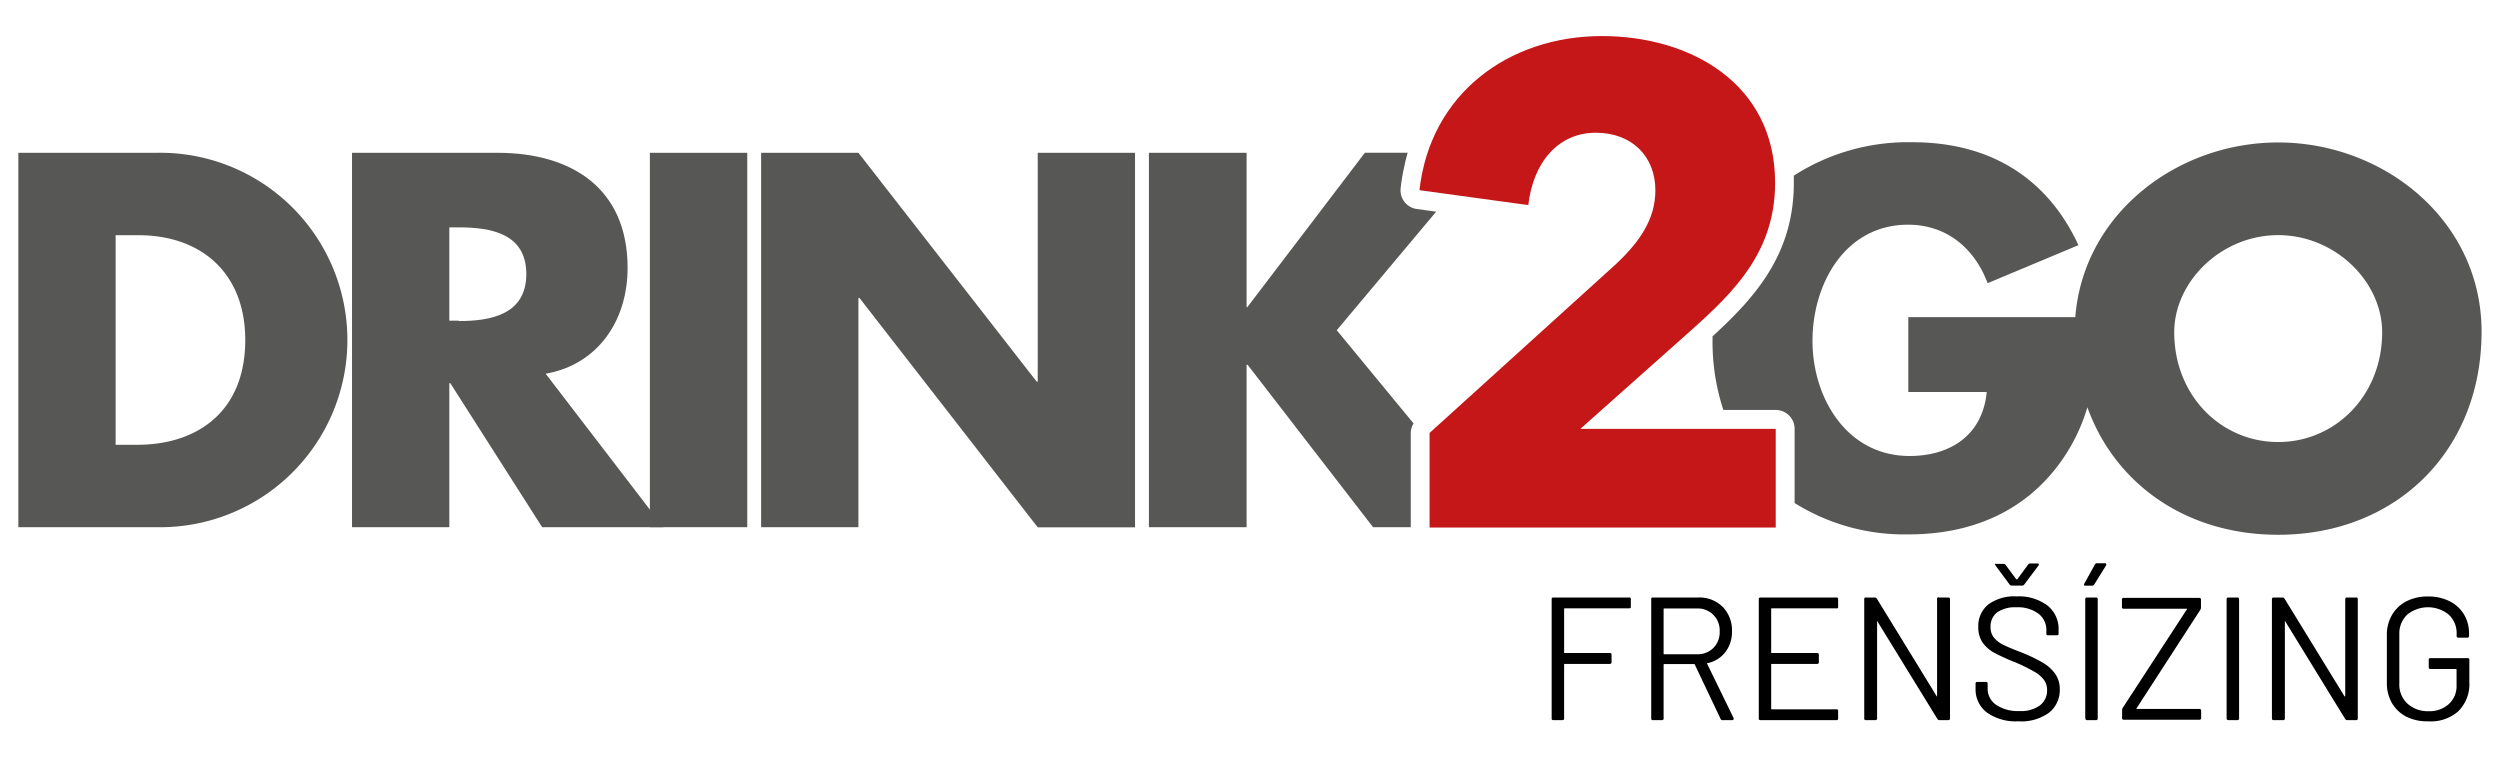 <svg id="Vrstva_1" data-name="Vrstva 1" xmlns="http://www.w3.org/2000/svg" viewBox="0 0 318.87 98.45"><defs><style>.cls-1{fill:#c51618;}.cls-2{fill:#575756;}</style></defs><path class="cls-1" d="M182.34,67.29V55.22l23.8-21.56c3-2.84,5-5.69,5-9.4,0-4.31-3-7.33-7.59-7.33-4.82,0-8,3.79-8.62,9.23l-13.88-1.9C182.43,11.93,192.43,4.6,204.33,4.6c11.21,0,22.08,6,22.08,18.71,0,8.71-5.09,13.8-10.69,18.8L201.57,54.7h24.92V67.29Z"/><path class="cls-2" d="M17.54,56.73H14.75V30h2.91c8,0,13.62,4.82,13.62,13.37,0,9.31-6.33,13.36-13.74,13.36m2.4-37.24H2.34V67.24h17.6a23.88,23.88,0,1,0,0-47.75"/><path class="cls-2" d="M58.51,40.9h-1.2V29h1.2c4.06,0,8.62.76,8.62,5.95s-4.56,6-8.62,6M69.6,47.67c6.77-1.2,10.45-6.9,10.45-13.49,0-10.19-7.16-14.69-16.6-14.69H44.9V67.24H57.31V48.88h.13L69.15,67.24H84.61Z"/><path class="cls-2" d="M82.89,19.49V67.24H95.31V19.49Z"/><path class="cls-2" d="M179.26,20.56h0c.09-.36.18-.72.29-1.08h-5.46l-15,19.7H159V19.49H146.54V67.24H159V46.53h.13l16,20.71h4.81v-12a2.42,2.42,0,0,1,.36-1.23l-9.8-11.89L183.18,27l-2.46-.34A2.4,2.4,0,0,1,178.65,24c.07-.65.17-1.28.28-1.9v0"/><path class="cls-2" d="M290.58,56.38c-7.28,0-13.26-5.91-13.26-14,0-6.47,6-12.39,13.26-12.39s13.26,5.92,13.26,12.39c0,8.09-6,14-13.26,14m0-38.21c-12.91,0-24.84,9.09-25.88,22.28H243.4V50h10c-.5,5.42-4.55,8.16-9.84,8.16-8,0-12.38-7.41-12.38-14.69s4.17-14.81,12.19-14.81c4.92,0,8.47,3,10.15,7.46l11.58-4.85c-4.05-8.78-11.52-13.13-21.17-13.13A27,27,0,0,0,228.8,22.4c0,.31,0,.61,0,.91,0,9-4.78,14.48-10.37,19.59,0,.18,0,.35,0,.54a27.88,27.88,0,0,0,1.38,8.85h6.68a2.41,2.41,0,0,1,2.41,2.41v9.46a26.4,26.4,0,0,0,14.55,4c7.84,0,14.75-2.8,19.36-9.21a23.17,23.17,0,0,0,3.43-7c3.57,9.88,12.71,16.26,24.33,16.26,15.06,0,25.95-10.71,25.95-25.9,0-14.19-12.44-24.14-25.95-24.14"/><path class="cls-2" d="M144.77,19.49H132.36V48.68h-.13L109.49,19.49H97.08V67.24h12.41V38h.13l22.74,29.26h12.41Z"/><path d="M207.79,77.59h-8.21c-.05,0-.08,0-.08.09V83.2c0,.06,0,.09.08.09h5.75c.15,0,.22.08.22.23v.94a.2.2,0,0,1-.22.22h-5.75c-.05,0-.08,0-.08.09v6.86c0,.15-.08.22-.23.22h-1.14a.19.19,0,0,1-.22-.22V76.43a.19.19,0,0,1,.22-.22h9.66a.19.19,0,0,1,.22.22v.94A.19.19,0,0,1,207.79,77.59Z"/><path d="M219.46,91.7l-3.29-6.93a.08.08,0,0,0-.09-.07h-3.8a.08.08,0,0,0-.09.09v6.84a.19.19,0,0,1-.22.22h-1.14a.19.19,0,0,1-.22-.22V76.43a.19.19,0,0,1,.22-.22h5.79a4.19,4.19,0,0,1,3.1,1.19,4.25,4.25,0,0,1,1.19,3.12,4.17,4.17,0,0,1-.85,2.66,3.84,3.84,0,0,1-2.3,1.41c-.06,0-.08.07,0,.11l3.36,6.89a.31.31,0,0,1,0,.11q0,.15-.18.15h-1.19A.25.25,0,0,1,219.46,91.7Zm-7.27-14v5.66a.08.08,0,0,0,.09.09h4.16a2.84,2.84,0,0,0,2.1-.81,2.8,2.8,0,0,0,.8-2.1,2.78,2.78,0,0,0-2.9-2.93h-4.16A.08.08,0,0,0,212.19,77.68Z"/><path d="M234.19,77.59H226a.08.08,0,0,0-.09.09V83.2a.08.08,0,0,0,.09.09h5.77c.15,0,.22.08.22.23v.94a.2.2,0,0,1-.22.22H226a.08.08,0,0,0-.09.09v5.61a.08.08,0,0,0,.09.09h8.23a.19.19,0,0,1,.22.22v.94a.19.19,0,0,1-.22.22h-9.68a.19.19,0,0,1-.22-.22V76.43a.19.19,0,0,1,.22-.22h9.68a.19.19,0,0,1,.22.22v.94A.19.19,0,0,1,234.19,77.59Z"/><path d="M247.35,76.21h1.14c.15,0,.23.07.23.22v15.2c0,.15-.08.22-.23.22h-1.11a.32.32,0,0,1-.27-.15l-7.63-12.41s0-.06-.06-.05,0,0,0,.07l0,12.32c0,.15-.08.22-.23.22H238a.19.19,0,0,1-.22-.22V76.43a.19.19,0,0,1,.22-.22h1.12a.34.34,0,0,1,.27.15L247,88.77a.07.07,0,0,0,.07.06s0,0,0-.08l0-12.32A.19.19,0,0,1,247.35,76.21Z"/><path d="M253.44,90.89a3.67,3.67,0,0,1-1.46-3v-.69a.19.19,0,0,1,.22-.22h1.1a.19.19,0,0,1,.22.22v.6a2.47,2.47,0,0,0,1.07,2.09,4.93,4.93,0,0,0,3,.8,4,4,0,0,0,2.61-.73,2.35,2.35,0,0,0,.9-1.93,2.16,2.16,0,0,0-.42-1.34,3.83,3.83,0,0,0-1.27-1.05A20.84,20.84,0,0,0,257,84.46a26.13,26.13,0,0,1-2.6-1.18,4.4,4.4,0,0,1-1.5-1.29,3.35,3.35,0,0,1-.57-2,3.51,3.51,0,0,1,1.31-2.92,5.64,5.64,0,0,1,3.59-1,6.05,6.05,0,0,1,3.91,1.16,3.79,3.79,0,0,1,1.43,3.09v.49a.19.19,0,0,1-.22.22h-1.12a.19.19,0,0,1-.22-.22v-.4a2.61,2.61,0,0,0-1-2.13,4.38,4.38,0,0,0-2.83-.82,4,4,0,0,0-2.44.64,2.25,2.25,0,0,0-.85,1.88,2.06,2.06,0,0,0,.42,1.33,3.44,3.44,0,0,0,1.18.92c.52.26,1.31.6,2.38,1a21.31,21.31,0,0,1,2.63,1.26,5.17,5.17,0,0,1,1.61,1.42,3.34,3.34,0,0,1,.61,2,3.67,3.67,0,0,1-1.38,3A6,6,0,0,1,257.43,92,6.35,6.35,0,0,1,253.44,90.89Zm1-18.89a.15.15,0,0,1,.05-.08.17.17,0,0,1,.13,0h.9a.35.35,0,0,1,.29.13l1.36,1.84.07,0a.08.08,0,0,0,.06,0L258.69,72a.34.34,0,0,1,.29-.13h.89a.19.19,0,0,1,.18.08s0,.12-.05.19l-1.81,2.41a.32.32,0,0,1-.29.14h-1.29a.32.32,0,0,1-.29-.14l-1.79-2.41A.18.18,0,0,1,254.48,72Z"/><path d="M265.84,74.65a.19.19,0,0,1,0-.19L267.2,72a.27.27,0,0,1,.27-.16h1c.09,0,.14,0,.16.08a.2.2,0,0,1,0,.19l-1.52,2.44a.33.33,0,0,1-.27.15H266C265.93,74.73,265.87,74.71,265.84,74.65Zm.13,17V76.43c0-.15.08-.22.23-.22h1.14a.2.2,0,0,1,.22.22v15.2a.2.2,0,0,1-.22.22H266.2C266.05,91.85,266,91.78,266,91.63Z"/><path d="M270.67,91.63V90.56a.67.67,0,0,1,.09-.29l8.18-12.56a.08.08,0,0,0,0-.07s0,0-.07,0h-8a.19.19,0,0,1-.22-.22v-.94a.19.19,0,0,1,.22-.22h9.63c.15,0,.23.07.23.22V77.5a.64.64,0,0,1-.09.29L272.5,90.36s0,0,0,.06a.08.08,0,0,0,.07,0h7.95c.15,0,.23.07.23.22v.94c0,.15-.08.22-.23.22h-9.63A.19.19,0,0,1,270.67,91.63Z"/><path d="M284,91.63V76.43c0-.15.08-.22.23-.22h1.14a.2.2,0,0,1,.22.22v15.2a.2.2,0,0,1-.22.22h-1.14C284.11,91.85,284,91.78,284,91.63Z"/><path d="M299.37,76.21h1.14a.19.19,0,0,1,.22.22v15.2a.19.19,0,0,1-.22.22h-1.12a.33.33,0,0,1-.27-.15L291.5,79.29s0-.06-.07-.05,0,0,0,.07l0,12.32a.2.2,0,0,1-.22.22H290a.2.2,0,0,1-.22-.22V76.43a.2.2,0,0,1,.22-.22h1.12a.32.32,0,0,1,.27.15l7.62,12.41s0,.06.07.06a.08.08,0,0,0,.05-.08l0-12.32C299.14,76.28,299.22,76.21,299.37,76.21Z"/><path d="M306.94,91.42a4.52,4.52,0,0,1-1.84-1.73,5,5,0,0,1-.66-2.57V81a4.94,4.94,0,0,1,.66-2.57,4.48,4.48,0,0,1,1.84-1.74,5.9,5.9,0,0,1,2.75-.61,6,6,0,0,1,2.74.6,4.52,4.52,0,0,1,1.85,1.69,4.69,4.69,0,0,1,.64,2.45v.29a.19.19,0,0,1-.22.22h-1.14a.19.19,0,0,1-.22-.22v-.27a3.23,3.23,0,0,0-1-2.44,4.2,4.2,0,0,0-5.31,0,3.32,3.32,0,0,0-1,2.52v6.26a3.29,3.29,0,0,0,1,2.53,3.78,3.78,0,0,0,2.7,1,3.65,3.65,0,0,0,2.6-.9,3.08,3.08,0,0,0,1-2.39v-2a.08.08,0,0,0-.09-.09H310c-.15,0-.22-.08-.22-.23v-.93c0-.15.07-.23.22-.23h4.74c.15,0,.22.08.22.23V87a4.87,4.87,0,0,1-1.42,3.73A5.27,5.27,0,0,1,309.69,92,5.9,5.9,0,0,1,306.94,91.42Z"/></svg>